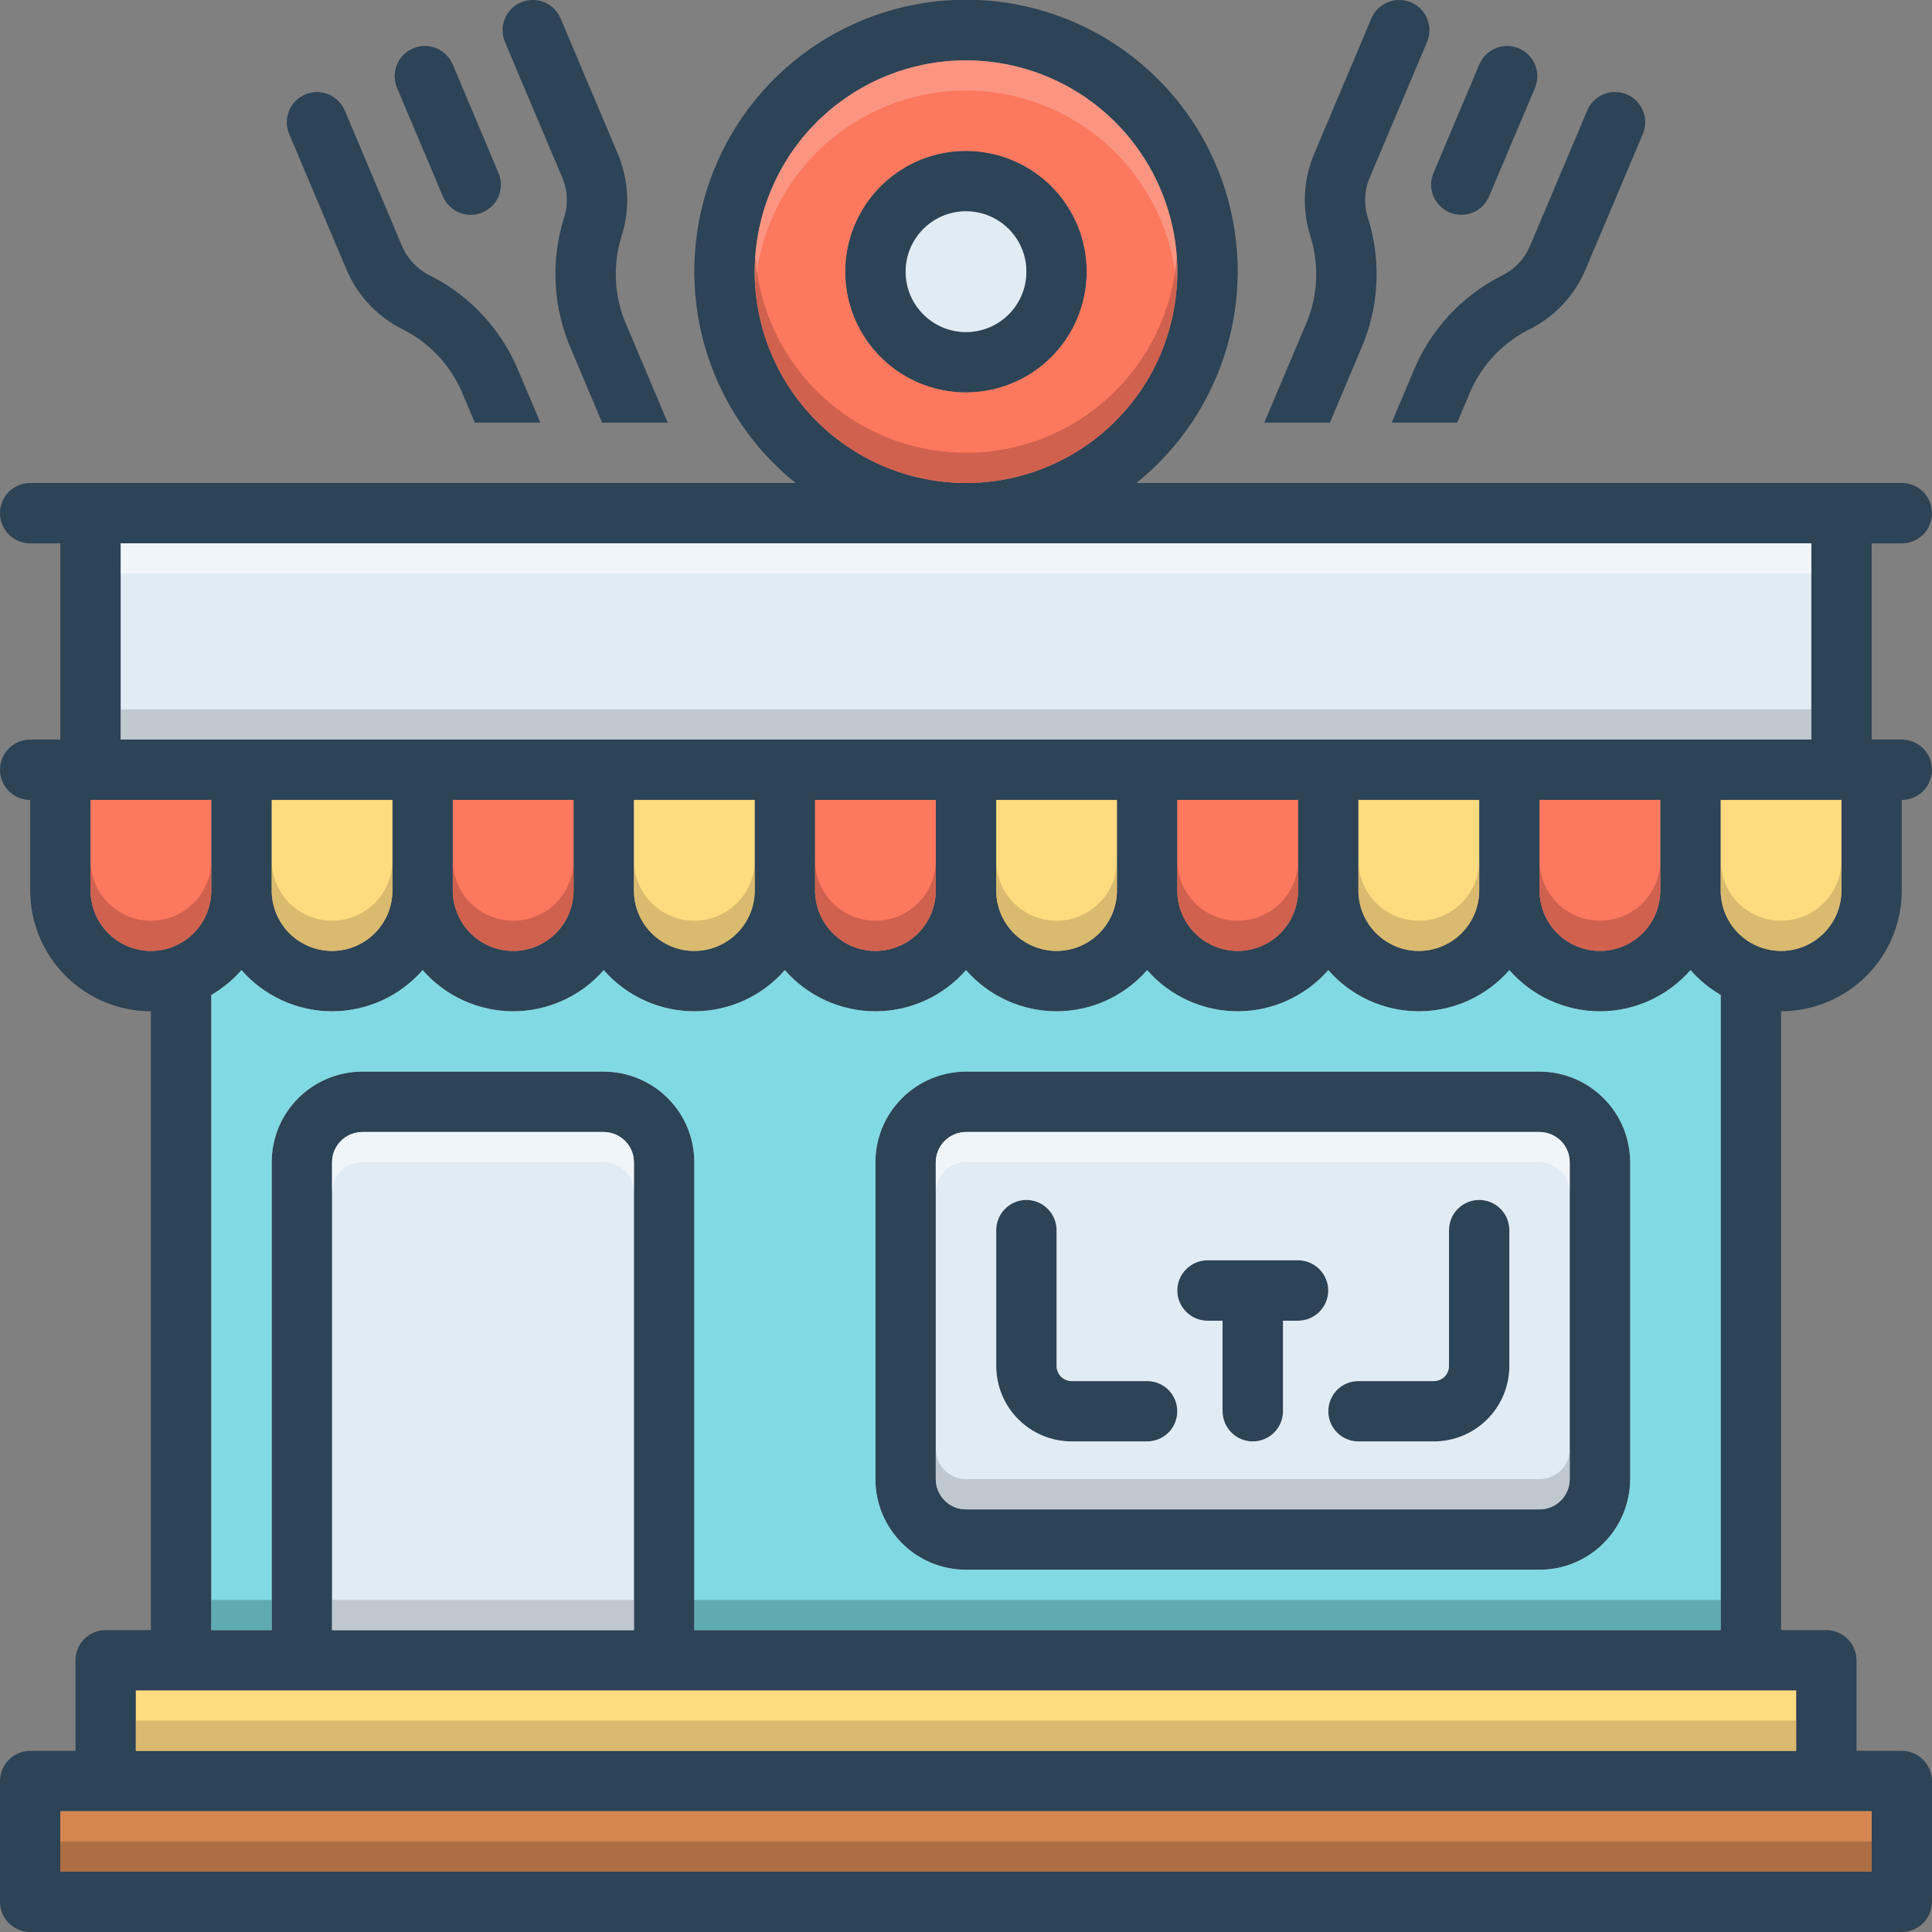 <svg width="25" height="25" viewBox="0 0 25 25" fill="none" xmlns="http://www.w3.org/2000/svg">
<rect x="0" y="0" width="25" height="25" fill="#808080" stroke="none"/>
<g clip-path="url(#clip0_6148_8383)">
<path d="M18.757 2.749C18.805 2.769 18.855 2.779 18.907 2.78C18.958 2.78 19.009 2.77 19.056 2.751C19.104 2.732 19.147 2.703 19.184 2.667C19.22 2.631 19.249 2.588 19.269 2.541L19.862 1.138C19.882 1.091 19.892 1.04 19.893 0.989C19.893 0.937 19.884 0.886 19.864 0.839C19.845 0.791 19.817 0.748 19.78 0.711C19.744 0.675 19.702 0.646 19.654 0.626C19.607 0.606 19.556 0.595 19.505 0.595C19.454 0.595 19.403 0.604 19.355 0.624C19.308 0.643 19.264 0.672 19.228 0.708C19.191 0.744 19.162 0.787 19.142 0.834L18.55 2.237C18.509 2.332 18.509 2.44 18.547 2.536C18.587 2.632 18.662 2.709 18.757 2.749Z" fill="#2D4356"/>
<path d="M5.138 1.138L5.731 2.541C5.751 2.588 5.78 2.631 5.816 2.667C5.853 2.703 5.896 2.732 5.944 2.751C5.991 2.771 6.042 2.78 6.093 2.78C6.145 2.78 6.195 2.769 6.243 2.749C6.29 2.729 6.333 2.7 6.369 2.664C6.405 2.627 6.433 2.584 6.453 2.536C6.472 2.489 6.482 2.438 6.481 2.386C6.481 2.335 6.47 2.284 6.45 2.237L5.858 0.834C5.838 0.787 5.809 0.744 5.772 0.708C5.736 0.672 5.692 0.643 5.645 0.624C5.597 0.604 5.546 0.595 5.495 0.595C5.444 0.595 5.393 0.606 5.346 0.626C5.298 0.646 5.256 0.675 5.219 0.711C5.183 0.748 5.155 0.791 5.136 0.839C5.116 0.886 5.107 0.937 5.107 0.989C5.107 1.04 5.118 1.091 5.138 1.138Z" fill="#2D4356"/>
<path d="M3.95 1.222C3.854 1.262 3.779 1.339 3.74 1.435C3.701 1.531 3.701 1.638 3.742 1.734L4.483 3.487C4.628 3.831 4.894 4.11 5.231 4.272C5.584 4.455 5.858 4.761 6.002 5.133L6.144 5.469H6.992L6.721 4.829C6.503 4.281 6.093 3.833 5.568 3.567C5.403 3.488 5.273 3.351 5.202 3.183L4.461 1.43C4.421 1.334 4.344 1.259 4.248 1.22C4.152 1.181 4.045 1.182 3.95 1.222Z" fill="#2D4356"/>
<path d="M7.398 4.537L7.791 5.469H8.64L8.118 4.233C7.951 3.87 7.923 3.459 8.037 3.076C8.155 2.722 8.14 2.336 7.995 1.992L7.254 0.238C7.234 0.191 7.205 0.148 7.169 0.112C7.132 0.076 7.089 0.048 7.041 0.028C6.994 0.009 6.943 -0.001 6.891 -0C6.84 -0 6.789 0.01 6.742 0.03C6.695 0.05 6.652 0.079 6.616 0.116C6.58 0.153 6.551 0.196 6.532 0.243C6.513 0.291 6.503 0.342 6.503 0.393C6.504 0.445 6.514 0.495 6.534 0.543L7.275 2.296C7.347 2.465 7.354 2.654 7.296 2.828C7.121 3.391 7.158 3.999 7.398 4.537Z" fill="#2D4356"/>
<path d="M18.466 0.543C18.486 0.495 18.496 0.445 18.497 0.393C18.497 0.342 18.487 0.291 18.468 0.243C18.449 0.196 18.42 0.153 18.384 0.116C18.348 0.079 18.305 0.05 18.258 0.03C18.211 0.01 18.16 -0 18.109 -0C18.057 -0.001 18.006 0.009 17.959 0.028C17.911 0.048 17.868 0.076 17.831 0.112C17.795 0.148 17.766 0.191 17.746 0.238L17.005 1.992C16.86 2.336 16.845 2.722 16.963 3.076C17.077 3.459 17.049 3.87 16.882 4.233L16.36 5.469H17.209L17.602 4.537C17.843 3.999 17.879 3.391 17.704 2.828C17.646 2.654 17.653 2.465 17.725 2.296L18.466 0.543Z" fill="#2D4356"/>
<path d="M18.998 5.133C19.142 4.761 19.416 4.455 19.77 4.272C20.106 4.11 20.372 3.831 20.517 3.487L21.258 1.734C21.278 1.686 21.289 1.636 21.289 1.584C21.29 1.533 21.28 1.482 21.261 1.435C21.241 1.387 21.213 1.344 21.177 1.307C21.141 1.271 21.098 1.241 21.051 1.222C21.003 1.202 20.953 1.191 20.901 1.191C20.85 1.19 20.799 1.2 20.752 1.219C20.704 1.239 20.661 1.267 20.624 1.303C20.588 1.339 20.558 1.382 20.539 1.43L19.798 3.183C19.727 3.351 19.597 3.488 19.432 3.567C18.907 3.833 18.497 4.281 18.279 4.829L18.008 5.469H18.856L18.998 5.133Z" fill="#2D4356"/>
<path d="M19.922 13.867H12.5C12.189 13.867 11.891 13.991 11.672 14.211C11.452 14.43 11.328 14.728 11.328 15.039V19.14C11.328 19.451 11.452 19.749 11.672 19.969C11.891 20.189 12.189 20.312 12.5 20.312H19.922C20.233 20.312 20.53 20.189 20.75 19.969C20.97 19.749 21.093 19.451 21.094 19.14V15.039C21.093 14.728 20.97 14.43 20.75 14.211C20.53 13.991 20.233 13.867 19.922 13.867ZM20.312 19.14C20.312 19.244 20.271 19.343 20.198 19.416C20.125 19.49 20.025 19.531 19.922 19.531H12.5C12.396 19.531 12.297 19.49 12.224 19.416C12.151 19.343 12.11 19.244 12.109 19.14V15.039C12.11 14.935 12.151 14.836 12.224 14.763C12.297 14.69 12.396 14.649 12.5 14.648H19.922C20.025 14.649 20.125 14.69 20.198 14.763C20.271 14.836 20.312 14.935 20.312 15.039V19.14Z" fill="#2D4356"/>
<path d="M12.5 1.953C12.191 1.953 11.889 2.045 11.632 2.216C11.375 2.388 11.175 2.632 11.056 2.918C10.938 3.203 10.907 3.517 10.967 3.82C11.028 4.123 11.177 4.402 11.395 4.62C11.614 4.839 11.892 4.988 12.195 5.048C12.498 5.108 12.812 5.077 13.098 4.959C13.383 4.841 13.627 4.641 13.799 4.384C13.971 4.127 14.062 3.825 14.062 3.515C14.062 3.101 13.897 2.704 13.604 2.411C13.311 2.118 12.914 1.954 12.5 1.953ZM12.5 4.297C12.345 4.297 12.194 4.251 12.066 4.165C11.938 4.079 11.837 3.957 11.778 3.814C11.719 3.672 11.704 3.515 11.734 3.363C11.764 3.212 11.838 3.072 11.948 2.963C12.057 2.854 12.196 2.779 12.348 2.749C12.499 2.719 12.656 2.735 12.799 2.794C12.942 2.853 13.064 2.953 13.15 3.081C13.235 3.21 13.281 3.361 13.281 3.515C13.281 3.618 13.261 3.72 13.222 3.815C13.183 3.909 13.125 3.995 13.053 4.068C12.98 4.141 12.894 4.198 12.799 4.237C12.704 4.277 12.603 4.297 12.5 4.297Z" fill="#2D4356"/>
<path d="M15.234 18.262C15.234 18.365 15.193 18.464 15.12 18.538C15.046 18.611 14.947 18.652 14.844 18.652H13.867C13.608 18.652 13.36 18.549 13.177 18.366C12.994 18.183 12.891 17.935 12.891 17.676V15.918C12.891 15.814 12.932 15.715 13.005 15.642C13.078 15.568 13.178 15.527 13.281 15.527C13.385 15.527 13.484 15.568 13.557 15.642C13.631 15.715 13.672 15.814 13.672 15.918V17.676C13.672 17.727 13.693 17.777 13.729 17.814C13.766 17.85 13.815 17.871 13.867 17.871H14.844C14.947 17.871 15.046 17.913 15.12 17.986C15.193 18.059 15.234 18.158 15.234 18.262Z" fill="#2D4356"/>
<path d="M19.531 15.918V17.676C19.531 17.935 19.428 18.183 19.245 18.366C19.062 18.549 18.814 18.652 18.555 18.652H17.578C17.474 18.652 17.375 18.611 17.302 18.538C17.229 18.465 17.188 18.365 17.188 18.262C17.188 18.158 17.229 18.059 17.302 17.985C17.375 17.912 17.474 17.871 17.578 17.871H18.555C18.606 17.871 18.656 17.85 18.693 17.814C18.729 17.777 18.75 17.727 18.75 17.676V15.918C18.75 15.814 18.791 15.715 18.864 15.642C18.938 15.568 19.037 15.527 19.141 15.527C19.244 15.527 19.344 15.568 19.417 15.642C19.49 15.715 19.531 15.814 19.531 15.918Z" fill="#2D4356"/>
<path d="M17.188 16.699C17.187 16.803 17.146 16.902 17.073 16.975C17 17.048 16.9 17.089 16.797 17.09H16.602V18.262C16.602 18.365 16.56 18.465 16.487 18.538C16.414 18.611 16.314 18.652 16.211 18.652C16.107 18.652 16.008 18.611 15.935 18.538C15.861 18.465 15.82 18.365 15.82 18.262V17.09H15.625C15.521 17.09 15.422 17.049 15.349 16.975C15.275 16.902 15.234 16.803 15.234 16.699C15.234 16.596 15.275 16.496 15.349 16.423C15.422 16.35 15.521 16.308 15.625 16.308H16.797C16.9 16.309 17 16.35 17.073 16.423C17.146 16.496 17.187 16.596 17.188 16.699Z" fill="#2D4356"/>
<path d="M24.609 11.523V10.351C24.713 10.351 24.812 10.31 24.886 10.237C24.959 10.164 25 10.064 25 9.961C25 9.857 24.959 9.758 24.886 9.685C24.812 9.611 24.713 9.57 24.609 9.57H24.219V7.031H24.609C24.713 7.031 24.812 6.99 24.886 6.917C24.959 6.843 25 6.744 25 6.641C25 6.537 24.959 6.438 24.886 6.364C24.812 6.291 24.713 6.25 24.609 6.25H14.705C15.272 5.794 15.683 5.173 15.882 4.473C16.081 3.773 16.058 3.029 15.816 2.343C15.574 1.657 15.125 1.062 14.531 0.642C13.937 0.222 13.227 -0.004 12.5 -0.004C11.773 -0.004 11.063 0.222 10.469 0.642C9.875 1.062 9.426 1.657 9.184 2.343C8.943 3.029 8.919 3.773 9.118 4.473C9.317 5.173 9.728 5.794 10.295 6.25H0.391C0.287 6.25 0.188 6.291 0.114 6.364C0.041 6.438 0 6.537 0 6.641C0 6.744 0.041 6.843 0.114 6.917C0.188 6.99 0.287 7.031 0.391 7.031H0.781V9.57H0.391C0.287 9.57 0.188 9.611 0.114 9.685C0.041 9.758 0 9.857 0 9.961C0 10.064 0.041 10.164 0.114 10.237C0.188 10.31 0.287 10.351 0.391 10.351V11.523C0.391 11.938 0.556 12.335 0.849 12.628C1.142 12.921 1.539 13.085 1.953 13.086V21.094H1.367C1.264 21.094 1.165 21.135 1.091 21.208C1.018 21.282 0.977 21.381 0.977 21.484V22.656H0.391C0.287 22.656 0.188 22.698 0.115 22.771C0.042 22.844 0 22.943 0 23.047L0 24.609C0 24.713 0.042 24.812 0.115 24.885C0.188 24.958 0.287 25 0.391 25H24.609C24.713 25 24.812 24.958 24.885 24.885C24.958 24.812 25 24.713 25 24.609V23.047C25 22.943 24.958 22.844 24.885 22.771C24.812 22.698 24.713 22.656 24.609 22.656H24.023V21.484C24.023 21.381 23.982 21.282 23.909 21.208C23.835 21.135 23.736 21.094 23.633 21.094H23.047V13.086C23.461 13.085 23.858 12.921 24.151 12.628C24.444 12.335 24.609 11.938 24.609 11.523ZM9.766 3.516C9.766 2.975 9.926 2.446 10.226 1.996C10.527 1.547 10.954 1.196 11.454 0.989C11.953 0.782 12.503 0.728 13.033 0.834C13.564 0.939 14.051 1.2 14.434 1.582C14.816 1.964 15.076 2.452 15.182 2.982C15.287 3.512 15.233 4.062 15.026 4.562C14.819 5.062 14.469 5.489 14.019 5.789C13.569 6.09 13.041 6.25 12.5 6.25C11.775 6.249 11.08 5.961 10.567 5.448C10.055 4.936 9.766 4.24 9.766 3.516ZM1.562 7.031H23.438V9.57H1.562V7.031ZM7.812 13.867H4.688C4.377 13.867 4.079 13.991 3.859 14.211C3.639 14.43 3.516 14.728 3.516 15.039V21.094H2.734V12.875C2.881 12.789 3.013 12.68 3.125 12.553C3.271 12.72 3.451 12.854 3.653 12.946C3.855 13.038 4.075 13.086 4.297 13.086C4.519 13.086 4.738 13.038 4.941 12.946C5.143 12.854 5.323 12.72 5.469 12.553C5.615 12.72 5.795 12.854 5.997 12.946C6.199 13.038 6.419 13.086 6.641 13.086C6.863 13.086 7.082 13.038 7.284 12.946C7.487 12.854 7.667 12.72 7.812 12.553C7.958 12.72 8.138 12.854 8.341 12.946C8.543 13.038 8.762 13.086 8.984 13.086C9.206 13.086 9.426 13.038 9.628 12.946C9.83 12.854 10.01 12.72 10.156 12.553C10.302 12.72 10.482 12.854 10.684 12.946C10.886 13.038 11.106 13.086 11.328 13.086C11.55 13.086 11.77 13.038 11.972 12.946C12.174 12.854 12.354 12.72 12.5 12.553C12.646 12.72 12.826 12.854 13.028 12.946C13.23 13.038 13.45 13.086 13.672 13.086C13.894 13.086 14.114 13.038 14.316 12.946C14.518 12.854 14.698 12.72 14.844 12.553C14.99 12.72 15.17 12.854 15.372 12.946C15.574 13.038 15.793 13.086 16.016 13.086C16.238 13.086 16.457 13.038 16.659 12.946C16.861 12.854 17.042 12.72 17.188 12.553C17.333 12.72 17.514 12.854 17.716 12.946C17.918 13.038 18.137 13.086 18.359 13.086C18.581 13.086 18.801 13.038 19.003 12.946C19.205 12.854 19.385 12.72 19.531 12.553C19.677 12.72 19.857 12.854 20.059 12.946C20.262 13.038 20.481 13.086 20.703 13.086C20.925 13.086 21.145 13.038 21.347 12.946C21.549 12.854 21.729 12.72 21.875 12.553C21.987 12.68 22.119 12.789 22.266 12.875V21.094H8.984V15.039C8.984 14.728 8.861 14.43 8.641 14.211C8.421 13.991 8.123 13.867 7.812 13.867ZM8.203 15.039V21.094H4.297V15.039C4.297 14.935 4.338 14.836 4.412 14.763C4.485 14.69 4.584 14.649 4.688 14.648H7.812C7.916 14.649 8.015 14.69 8.088 14.763C8.162 14.836 8.203 14.935 8.203 15.039ZM3.516 11.523V10.351H5.078V11.523C5.078 11.73 4.996 11.929 4.849 12.076C4.703 12.222 4.504 12.305 4.297 12.305C4.09 12.305 3.891 12.222 3.744 12.076C3.598 11.929 3.516 11.73 3.516 11.523ZM5.859 11.523V10.351H7.422V11.523C7.422 11.73 7.34 11.929 7.193 12.076C7.047 12.222 6.848 12.305 6.641 12.305C6.433 12.305 6.235 12.222 6.088 12.076C5.942 11.929 5.859 11.73 5.859 11.523ZM8.203 11.523V10.351H9.766V11.523C9.766 11.73 9.683 11.929 9.537 12.076C9.39 12.222 9.192 12.305 8.984 12.305C8.777 12.305 8.578 12.222 8.432 12.076C8.285 11.929 8.203 11.73 8.203 11.523ZM10.547 11.523V10.351H12.109V11.523C12.109 11.73 12.027 11.929 11.881 12.076C11.734 12.222 11.535 12.305 11.328 12.305C11.121 12.305 10.922 12.222 10.776 12.076C10.629 11.929 10.547 11.73 10.547 11.523ZM12.891 11.523V10.351H14.453V11.523C14.453 11.73 14.371 11.929 14.224 12.076C14.078 12.222 13.879 12.305 13.672 12.305C13.465 12.305 13.266 12.222 13.119 12.076C12.973 11.929 12.891 11.73 12.891 11.523ZM15.234 11.523V10.351H16.797V11.523C16.797 11.73 16.715 11.929 16.568 12.076C16.422 12.222 16.223 12.305 16.016 12.305C15.808 12.305 15.61 12.222 15.463 12.076C15.317 11.929 15.234 11.73 15.234 11.523ZM17.578 11.523V10.351H19.141V11.523C19.141 11.73 19.058 11.929 18.912 12.076C18.765 12.222 18.567 12.305 18.359 12.305C18.152 12.305 17.953 12.222 17.807 12.076C17.66 11.929 17.578 11.73 17.578 11.523ZM19.922 11.523V10.351H21.484V11.523C21.484 11.73 21.402 11.929 21.256 12.076C21.109 12.222 20.91 12.305 20.703 12.305C20.496 12.305 20.297 12.222 20.151 12.076C20.004 11.929 19.922 11.73 19.922 11.523ZM1.172 11.523V10.351H2.734V11.523C2.734 11.73 2.652 11.929 2.506 12.076C2.359 12.222 2.16 12.305 1.953 12.305C1.746 12.305 1.547 12.222 1.401 12.076C1.254 11.929 1.172 11.73 1.172 11.523ZM24.219 23.437V24.219H0.781V23.437H24.219ZM23.242 21.875V22.656H1.758V21.875H23.242ZM22.266 11.523V10.351H23.828V11.523C23.828 11.73 23.746 11.929 23.599 12.076C23.453 12.222 23.254 12.305 23.047 12.305C22.84 12.305 22.641 12.222 22.494 12.076C22.348 11.929 22.266 11.73 22.266 11.523Z" fill="#2D4356"/>
<path d="M12.5 0.781C11.959 0.781 11.431 0.941 10.981 1.242C10.531 1.542 10.181 1.969 9.974 2.469C9.767 2.969 9.713 3.519 9.818 4.049C9.924 4.579 10.184 5.067 10.566 5.449C10.949 5.831 11.436 6.092 11.966 6.197C12.497 6.303 13.047 6.249 13.546 6.042C14.046 5.835 14.473 5.484 14.774 5.035C15.074 4.585 15.234 4.056 15.234 3.515C15.234 2.791 14.945 2.096 14.433 1.583C13.92 1.07 13.225 0.782 12.5 0.781ZM12.5 5.078C12.191 5.078 11.889 4.986 11.632 4.815C11.375 4.643 11.175 4.399 11.056 4.113C10.938 3.828 10.907 3.514 10.967 3.211C11.028 2.908 11.177 2.629 11.395 2.411C11.614 2.192 11.892 2.043 12.195 1.983C12.498 1.923 12.812 1.954 13.098 2.072C13.383 2.19 13.627 2.39 13.799 2.647C13.971 2.904 14.062 3.206 14.062 3.515C14.062 3.93 13.897 4.327 13.604 4.62C13.311 4.913 12.914 5.077 12.5 5.078Z" fill="#FC785E"/>
<path d="M12.5 4.297C12.931 4.297 13.281 3.947 13.281 3.515C13.281 3.084 12.931 2.734 12.5 2.734C12.069 2.734 11.719 3.084 11.719 3.515C11.719 3.947 12.069 4.297 12.5 4.297Z" fill="#E1EBF4"/>
<path d="M0.781 23.437H24.219V24.219H0.781V23.437Z" fill="#D68751"/>
<path d="M1.758 21.875H23.242V22.656H1.758V21.875Z" fill="#FFDB80"/>
<path d="M8.203 15.039V21.094H4.297V15.039C4.297 14.935 4.338 14.836 4.412 14.763C4.485 14.69 4.584 14.649 4.688 14.648H7.812C7.916 14.649 8.015 14.69 8.088 14.763C8.162 14.836 8.203 14.935 8.203 15.039Z" fill="#E1EBF4"/>
<path d="M21.875 12.553C21.729 12.72 21.549 12.854 21.347 12.946C21.145 13.038 20.925 13.086 20.703 13.086C20.481 13.086 20.262 13.038 20.059 12.946C19.857 12.854 19.677 12.72 19.531 12.553C19.385 12.72 19.205 12.854 19.003 12.946C18.801 13.038 18.581 13.086 18.359 13.086C18.137 13.086 17.918 13.038 17.716 12.946C17.514 12.854 17.333 12.72 17.188 12.553C17.042 12.72 16.861 12.854 16.659 12.946C16.457 13.038 16.238 13.086 16.016 13.086C15.793 13.086 15.574 13.038 15.372 12.946C15.17 12.854 14.99 12.72 14.844 12.553C14.698 12.72 14.518 12.854 14.316 12.946C14.114 13.038 13.894 13.086 13.672 13.086C13.45 13.086 13.23 13.038 13.028 12.946C12.826 12.854 12.646 12.72 12.5 12.553C12.354 12.72 12.174 12.854 11.972 12.946C11.77 13.038 11.55 13.086 11.328 13.086C11.106 13.086 10.886 13.038 10.684 12.946C10.482 12.854 10.302 12.72 10.156 12.553C10.01 12.72 9.83 12.854 9.628 12.946C9.426 13.038 9.206 13.086 8.984 13.086C8.762 13.086 8.543 13.038 8.341 12.946C8.138 12.854 7.958 12.72 7.812 12.553C7.667 12.72 7.487 12.854 7.284 12.946C7.082 13.038 6.863 13.086 6.641 13.086C6.419 13.086 6.199 13.038 5.997 12.946C5.795 12.854 5.615 12.72 5.469 12.553C5.323 12.72 5.143 12.854 4.941 12.946C4.738 13.038 4.519 13.086 4.297 13.086C4.075 13.086 3.855 13.038 3.653 12.946C3.451 12.854 3.271 12.72 3.125 12.553C3.013 12.68 2.881 12.789 2.734 12.875V21.094H3.516V15.039C3.516 14.728 3.639 14.43 3.859 14.211C4.079 13.991 4.377 13.867 4.688 13.867H7.812C8.123 13.867 8.421 13.991 8.641 14.211C8.861 14.43 8.984 14.728 8.984 15.039V21.094H22.266V12.875C22.119 12.789 21.987 12.68 21.875 12.553ZM21.094 19.14C21.093 19.451 20.97 19.749 20.75 19.969C20.53 20.189 20.233 20.312 19.922 20.312H12.5C12.189 20.312 11.891 20.189 11.672 19.969C11.452 19.749 11.328 19.451 11.328 19.14V15.039C11.328 14.728 11.452 14.43 11.672 14.211C11.891 13.991 12.189 13.867 12.5 13.867H19.922C20.233 13.867 20.53 13.991 20.75 14.211C20.97 14.43 21.093 14.728 21.094 15.039V19.14Z" fill="#81D9E3"/>
<path d="M19.922 14.648H12.5C12.396 14.649 12.297 14.69 12.224 14.763C12.151 14.836 12.11 14.935 12.109 15.039V19.14C12.11 19.244 12.151 19.343 12.224 19.416C12.297 19.49 12.396 19.531 12.5 19.531H19.922C20.025 19.531 20.125 19.49 20.198 19.416C20.271 19.343 20.312 19.244 20.312 19.14V15.039C20.312 14.935 20.271 14.836 20.198 14.763C20.125 14.69 20.025 14.649 19.922 14.648ZM14.844 18.652H13.867C13.608 18.652 13.36 18.549 13.177 18.366C12.994 18.183 12.891 17.935 12.891 17.676V15.918C12.891 15.814 12.932 15.715 13.005 15.642C13.078 15.568 13.178 15.527 13.281 15.527C13.385 15.527 13.484 15.568 13.557 15.642C13.631 15.715 13.672 15.814 13.672 15.918V17.676C13.672 17.727 13.693 17.777 13.729 17.814C13.766 17.85 13.815 17.871 13.867 17.871H14.844C14.947 17.871 15.047 17.912 15.12 17.985C15.193 18.059 15.234 18.158 15.234 18.262C15.234 18.365 15.193 18.465 15.12 18.538C15.047 18.611 14.947 18.652 14.844 18.652ZM16.797 17.09H16.602V18.262C16.602 18.365 16.56 18.465 16.487 18.538C16.414 18.611 16.314 18.652 16.211 18.652C16.107 18.652 16.008 18.611 15.935 18.538C15.861 18.465 15.82 18.365 15.82 18.262V17.09H15.625C15.521 17.09 15.422 17.049 15.349 16.975C15.275 16.902 15.234 16.803 15.234 16.699C15.234 16.596 15.275 16.496 15.349 16.423C15.422 16.35 15.521 16.308 15.625 16.308H16.797C16.901 16.308 17 16.35 17.073 16.423C17.146 16.496 17.188 16.596 17.188 16.699C17.188 16.803 17.146 16.902 17.073 16.975C17 17.049 16.901 17.09 16.797 17.09ZM19.531 17.676C19.531 17.935 19.428 18.183 19.245 18.366C19.062 18.549 18.814 18.652 18.555 18.652H17.578C17.474 18.652 17.375 18.611 17.302 18.538C17.229 18.465 17.188 18.365 17.188 18.262C17.188 18.158 17.229 18.059 17.302 17.985C17.375 17.912 17.474 17.871 17.578 17.871H18.555C18.606 17.871 18.656 17.85 18.693 17.814C18.729 17.777 18.75 17.727 18.75 17.676V15.918C18.75 15.814 18.791 15.715 18.864 15.642C18.938 15.568 19.037 15.527 19.141 15.527C19.244 15.527 19.344 15.568 19.417 15.642C19.49 15.715 19.531 15.814 19.531 15.918V17.676Z" fill="#E1EBF4"/>
<path d="M23.828 10.351V11.523C23.828 11.73 23.746 11.929 23.599 12.076C23.453 12.222 23.254 12.305 23.047 12.305C22.84 12.305 22.641 12.222 22.494 12.076C22.348 11.929 22.266 11.73 22.266 11.523V10.351H23.828Z" fill="#FFDB80"/>
<path d="M21.484 10.351V11.523C21.484 11.73 21.402 11.929 21.256 12.076C21.109 12.222 20.91 12.305 20.703 12.305C20.496 12.305 20.297 12.222 20.151 12.076C20.004 11.929 19.922 11.73 19.922 11.523V10.351H21.484Z" fill="#FC785E"/>
<path d="M19.141 10.351V11.523C19.141 11.73 19.058 11.929 18.912 12.076C18.765 12.222 18.567 12.305 18.359 12.305C18.152 12.305 17.953 12.222 17.807 12.076C17.66 11.929 17.578 11.73 17.578 11.523V10.351H19.141Z" fill="#FFDB80"/>
<path d="M16.797 10.351V11.523C16.797 11.73 16.715 11.929 16.568 12.076C16.422 12.222 16.223 12.305 16.016 12.305C15.808 12.305 15.61 12.222 15.463 12.076C15.317 11.929 15.234 11.73 15.234 11.523V10.351H16.797Z" fill="#FC785E"/>
<path d="M14.453 10.351V11.523C14.453 11.73 14.371 11.929 14.224 12.076C14.078 12.222 13.879 12.305 13.672 12.305C13.465 12.305 13.266 12.222 13.119 12.076C12.973 11.929 12.891 11.73 12.891 11.523V10.351H14.453Z" fill="#FFDB80"/>
<path d="M12.109 10.351V11.523C12.109 11.73 12.027 11.929 11.881 12.076C11.734 12.222 11.535 12.305 11.328 12.305C11.121 12.305 10.922 12.222 10.776 12.076C10.629 11.929 10.547 11.73 10.547 11.523V10.351H12.109Z" fill="#FC785E"/>
<path d="M9.766 10.351V11.523C9.766 11.73 9.683 11.929 9.537 12.076C9.39 12.222 9.192 12.305 8.984 12.305C8.777 12.305 8.578 12.222 8.432 12.076C8.285 11.929 8.203 11.73 8.203 11.523V10.351H9.766Z" fill="#FFDB80"/>
<path d="M7.422 10.351V11.523C7.422 11.73 7.34 11.929 7.193 12.076C7.047 12.222 6.848 12.305 6.641 12.305C6.433 12.305 6.235 12.222 6.088 12.076C5.942 11.929 5.859 11.73 5.859 11.523V10.351H7.422Z" fill="#FC785E"/>
<path d="M5.078 10.351V11.523C5.078 11.73 4.996 11.929 4.849 12.076C4.703 12.222 4.504 12.305 4.297 12.305C4.09 12.305 3.891 12.222 3.744 12.076C3.598 11.929 3.516 11.73 3.516 11.523V10.351H5.078Z" fill="#FFDB80"/>
<path d="M2.734 10.351V11.523C2.734 11.73 2.652 11.929 2.506 12.076C2.359 12.222 2.16 12.305 1.953 12.305C1.746 12.305 1.547 12.222 1.401 12.076C1.254 11.929 1.172 11.73 1.172 11.523V10.351H2.734Z" fill="#FC785E"/>
<path d="M1.562 7.031H23.438V9.57H1.562V7.031Z" fill="#E1EBF4"/>
<path opacity="0.3" d="M2.734 20.703H3.516V21.094H2.734V20.703Z" fill="#0F423C"/>
<path opacity="0.5" d="M4.297 20.703H8.203V21.094H4.297V20.703Z" fill="#9FA5AA"/>
<path opacity="0.3" d="M8.984 20.703H22.266V21.094H8.984V20.703Z" fill="#0F423C"/>
<path opacity="0.3" d="M15.234 3.515C15.234 3.582 15.232 3.646 15.227 3.711C15.177 3.021 14.869 2.376 14.363 1.905C13.857 1.434 13.191 1.172 12.5 1.172C11.809 1.172 11.143 1.434 10.637 1.905C10.131 2.376 9.823 3.021 9.773 3.711C9.768 3.646 9.766 3.582 9.766 3.515C9.766 2.79 10.054 2.095 10.566 1.582C11.079 1.069 11.775 0.781 12.5 0.781C13.225 0.781 13.921 1.069 14.434 1.582C14.946 2.095 15.234 2.79 15.234 3.515Z" fill="#F9DBD7"/>
<path opacity="0.5" d="M15.234 3.515C15.234 4.241 14.946 4.936 14.434 5.449C13.921 5.962 13.225 6.25 12.5 6.25C11.775 6.25 11.079 5.962 10.566 5.449C10.054 4.936 9.766 4.241 9.766 3.515C9.766 3.449 9.768 3.385 9.773 3.32C9.823 4.01 10.131 4.655 10.637 5.126C11.143 5.597 11.809 5.859 12.5 5.859C13.191 5.859 13.857 5.597 14.363 5.126C14.869 4.655 15.177 4.01 15.227 3.32C15.232 3.385 15.234 3.449 15.234 3.515Z" fill="#A54B3F"/>
<path opacity="0.5" d="M1.562 7.031H23.438V7.422H1.562V7.031Z" fill="white"/>
<path opacity="0.5" d="M1.562 9.18H23.438V9.57H1.562V9.18Z" fill="#9FA5AA"/>
<path opacity="0.45" d="M23.828 11.133V11.523C23.828 11.73 23.746 11.929 23.599 12.076C23.453 12.222 23.254 12.305 23.047 12.305C22.84 12.305 22.641 12.222 22.494 12.076C22.348 11.929 22.266 11.73 22.266 11.523V11.133C22.266 11.34 22.348 11.539 22.494 11.685C22.641 11.832 22.84 11.914 23.047 11.914C23.254 11.914 23.453 11.832 23.599 11.685C23.746 11.539 23.828 11.34 23.828 11.133Z" fill="#AD9359"/>
<path opacity="0.5" d="M21.484 11.133V11.523C21.484 11.73 21.402 11.929 21.256 12.076C21.109 12.222 20.91 12.305 20.703 12.305C20.496 12.305 20.297 12.222 20.151 12.076C20.004 11.929 19.922 11.73 19.922 11.523V11.133C19.922 11.34 20.004 11.539 20.151 11.685C20.297 11.832 20.496 11.914 20.703 11.914C20.91 11.914 21.109 11.832 21.256 11.685C21.402 11.539 21.484 11.34 21.484 11.133Z" fill="#A54B3F"/>
<path opacity="0.45" d="M19.141 11.133V11.523C19.141 11.73 19.058 11.929 18.912 12.076C18.765 12.222 18.567 12.305 18.359 12.305C18.152 12.305 17.953 12.222 17.807 12.076C17.66 11.929 17.578 11.73 17.578 11.523V11.133C17.578 11.34 17.66 11.539 17.807 11.685C17.953 11.832 18.152 11.914 18.359 11.914C18.567 11.914 18.765 11.832 18.912 11.685C19.058 11.539 19.141 11.34 19.141 11.133Z" fill="#AD9359"/>
<path opacity="0.5" d="M16.797 11.133V11.523C16.797 11.73 16.715 11.929 16.568 12.076C16.422 12.222 16.223 12.305 16.016 12.305C15.808 12.305 15.61 12.222 15.463 12.076C15.317 11.929 15.234 11.73 15.234 11.523V11.133C15.234 11.34 15.317 11.539 15.463 11.685C15.61 11.832 15.808 11.914 16.016 11.914C16.223 11.914 16.422 11.832 16.568 11.685C16.715 11.539 16.797 11.34 16.797 11.133Z" fill="#A54B3F"/>
<path opacity="0.45" d="M14.453 11.133V11.523C14.453 11.73 14.371 11.929 14.224 12.076C14.078 12.222 13.879 12.305 13.672 12.305C13.465 12.305 13.266 12.222 13.119 12.076C12.973 11.929 12.891 11.73 12.891 11.523V11.133C12.891 11.34 12.973 11.539 13.119 11.685C13.266 11.832 13.465 11.914 13.672 11.914C13.879 11.914 14.078 11.832 14.224 11.685C14.371 11.539 14.453 11.34 14.453 11.133Z" fill="#AD9359"/>
<path opacity="0.5" d="M12.109 11.133V11.523C12.109 11.73 12.027 11.929 11.881 12.076C11.734 12.222 11.535 12.305 11.328 12.305C11.121 12.305 10.922 12.222 10.776 12.076C10.629 11.929 10.547 11.73 10.547 11.523V11.133C10.547 11.34 10.629 11.539 10.776 11.685C10.922 11.832 11.121 11.914 11.328 11.914C11.535 11.914 11.734 11.832 11.881 11.685C12.027 11.539 12.109 11.34 12.109 11.133Z" fill="#A54B3F"/>
<path opacity="0.45" d="M9.766 11.133V11.523C9.766 11.73 9.683 11.929 9.537 12.076C9.39 12.222 9.192 12.305 8.984 12.305C8.777 12.305 8.578 12.222 8.432 12.076C8.285 11.929 8.203 11.73 8.203 11.523V11.133C8.203 11.34 8.285 11.539 8.432 11.685C8.578 11.832 8.777 11.914 8.984 11.914C9.192 11.914 9.39 11.832 9.537 11.685C9.683 11.539 9.766 11.34 9.766 11.133Z" fill="#AD9359"/>
<path opacity="0.5" d="M7.422 11.133V11.523C7.422 11.73 7.34 11.929 7.193 12.076C7.047 12.222 6.848 12.305 6.641 12.305C6.433 12.305 6.235 12.222 6.088 12.076C5.942 11.929 5.859 11.73 5.859 11.523V11.133C5.859 11.34 5.942 11.539 6.088 11.685C6.235 11.832 6.433 11.914 6.641 11.914C6.848 11.914 7.047 11.832 7.193 11.685C7.34 11.539 7.422 11.34 7.422 11.133Z" fill="#A54B3F"/>
<path opacity="0.45" d="M5.078 11.133V11.523C5.078 11.73 4.996 11.929 4.849 12.076C4.703 12.222 4.504 12.305 4.297 12.305C4.09 12.305 3.891 12.222 3.744 12.076C3.598 11.929 3.516 11.73 3.516 11.523V11.133C3.516 11.34 3.598 11.539 3.744 11.685C3.891 11.832 4.09 11.914 4.297 11.914C4.504 11.914 4.703 11.832 4.849 11.685C4.996 11.539 5.078 11.34 5.078 11.133Z" fill="#AD9359"/>
<path opacity="0.5" d="M2.734 11.133V11.523C2.734 11.73 2.652 11.929 2.506 12.076C2.359 12.222 2.16 12.305 1.953 12.305C1.746 12.305 1.547 12.222 1.401 12.076C1.254 11.929 1.172 11.73 1.172 11.523V11.133C1.172 11.34 1.254 11.539 1.401 11.685C1.547 11.832 1.746 11.914 1.953 11.914C2.16 11.914 2.359 11.832 2.506 11.685C2.652 11.539 2.734 11.34 2.734 11.133Z" fill="#A54B3F"/>
<path opacity="0.5" d="M8.203 15.039V15.43C8.203 15.326 8.162 15.227 8.088 15.154C8.015 15.081 7.916 15.039 7.812 15.039H4.688C4.584 15.039 4.485 15.081 4.412 15.154C4.338 15.227 4.297 15.326 4.297 15.43V15.039C4.297 14.935 4.338 14.836 4.412 14.763C4.485 14.69 4.584 14.649 4.688 14.648H7.812C7.916 14.649 8.015 14.69 8.088 14.763C8.162 14.836 8.203 14.935 8.203 15.039Z" fill="white"/>
<path opacity="0.45" d="M1.758 22.265H23.242V22.656H1.758V22.265Z" fill="#AD9359"/>
<path opacity="0.4" d="M0.781 23.828H24.219V24.219H0.781V23.828Z" fill="#72492D"/>
<path opacity="0.5" d="M20.312 15.039V15.43C20.312 15.326 20.271 15.227 20.198 15.154C20.125 15.081 20.025 15.039 19.922 15.039H12.5C12.396 15.039 12.297 15.081 12.224 15.154C12.151 15.227 12.11 15.326 12.109 15.43V15.039C12.11 14.935 12.151 14.836 12.224 14.763C12.297 14.69 12.396 14.649 12.5 14.648H19.922C20.025 14.649 20.125 14.69 20.198 14.763C20.271 14.836 20.312 14.935 20.312 15.039Z" fill="white"/>
<path opacity="0.5" d="M20.312 18.75V19.14C20.312 19.244 20.271 19.343 20.198 19.416C20.125 19.49 20.025 19.531 19.922 19.531H12.5C12.396 19.531 12.297 19.49 12.224 19.416C12.151 19.343 12.11 19.244 12.109 19.14V18.75C12.11 18.853 12.151 18.953 12.224 19.026C12.297 19.099 12.396 19.14 12.5 19.14H19.922C20.025 19.14 20.125 19.099 20.198 19.026C20.271 18.953 20.312 18.853 20.312 18.75Z" fill="#9FA5AA"/>
</g>
<defs>
<clipPath id="clip0_6148_8383">
<rect width="25" height="25" fill="white"/>
</clipPath>
</defs>
</svg>

